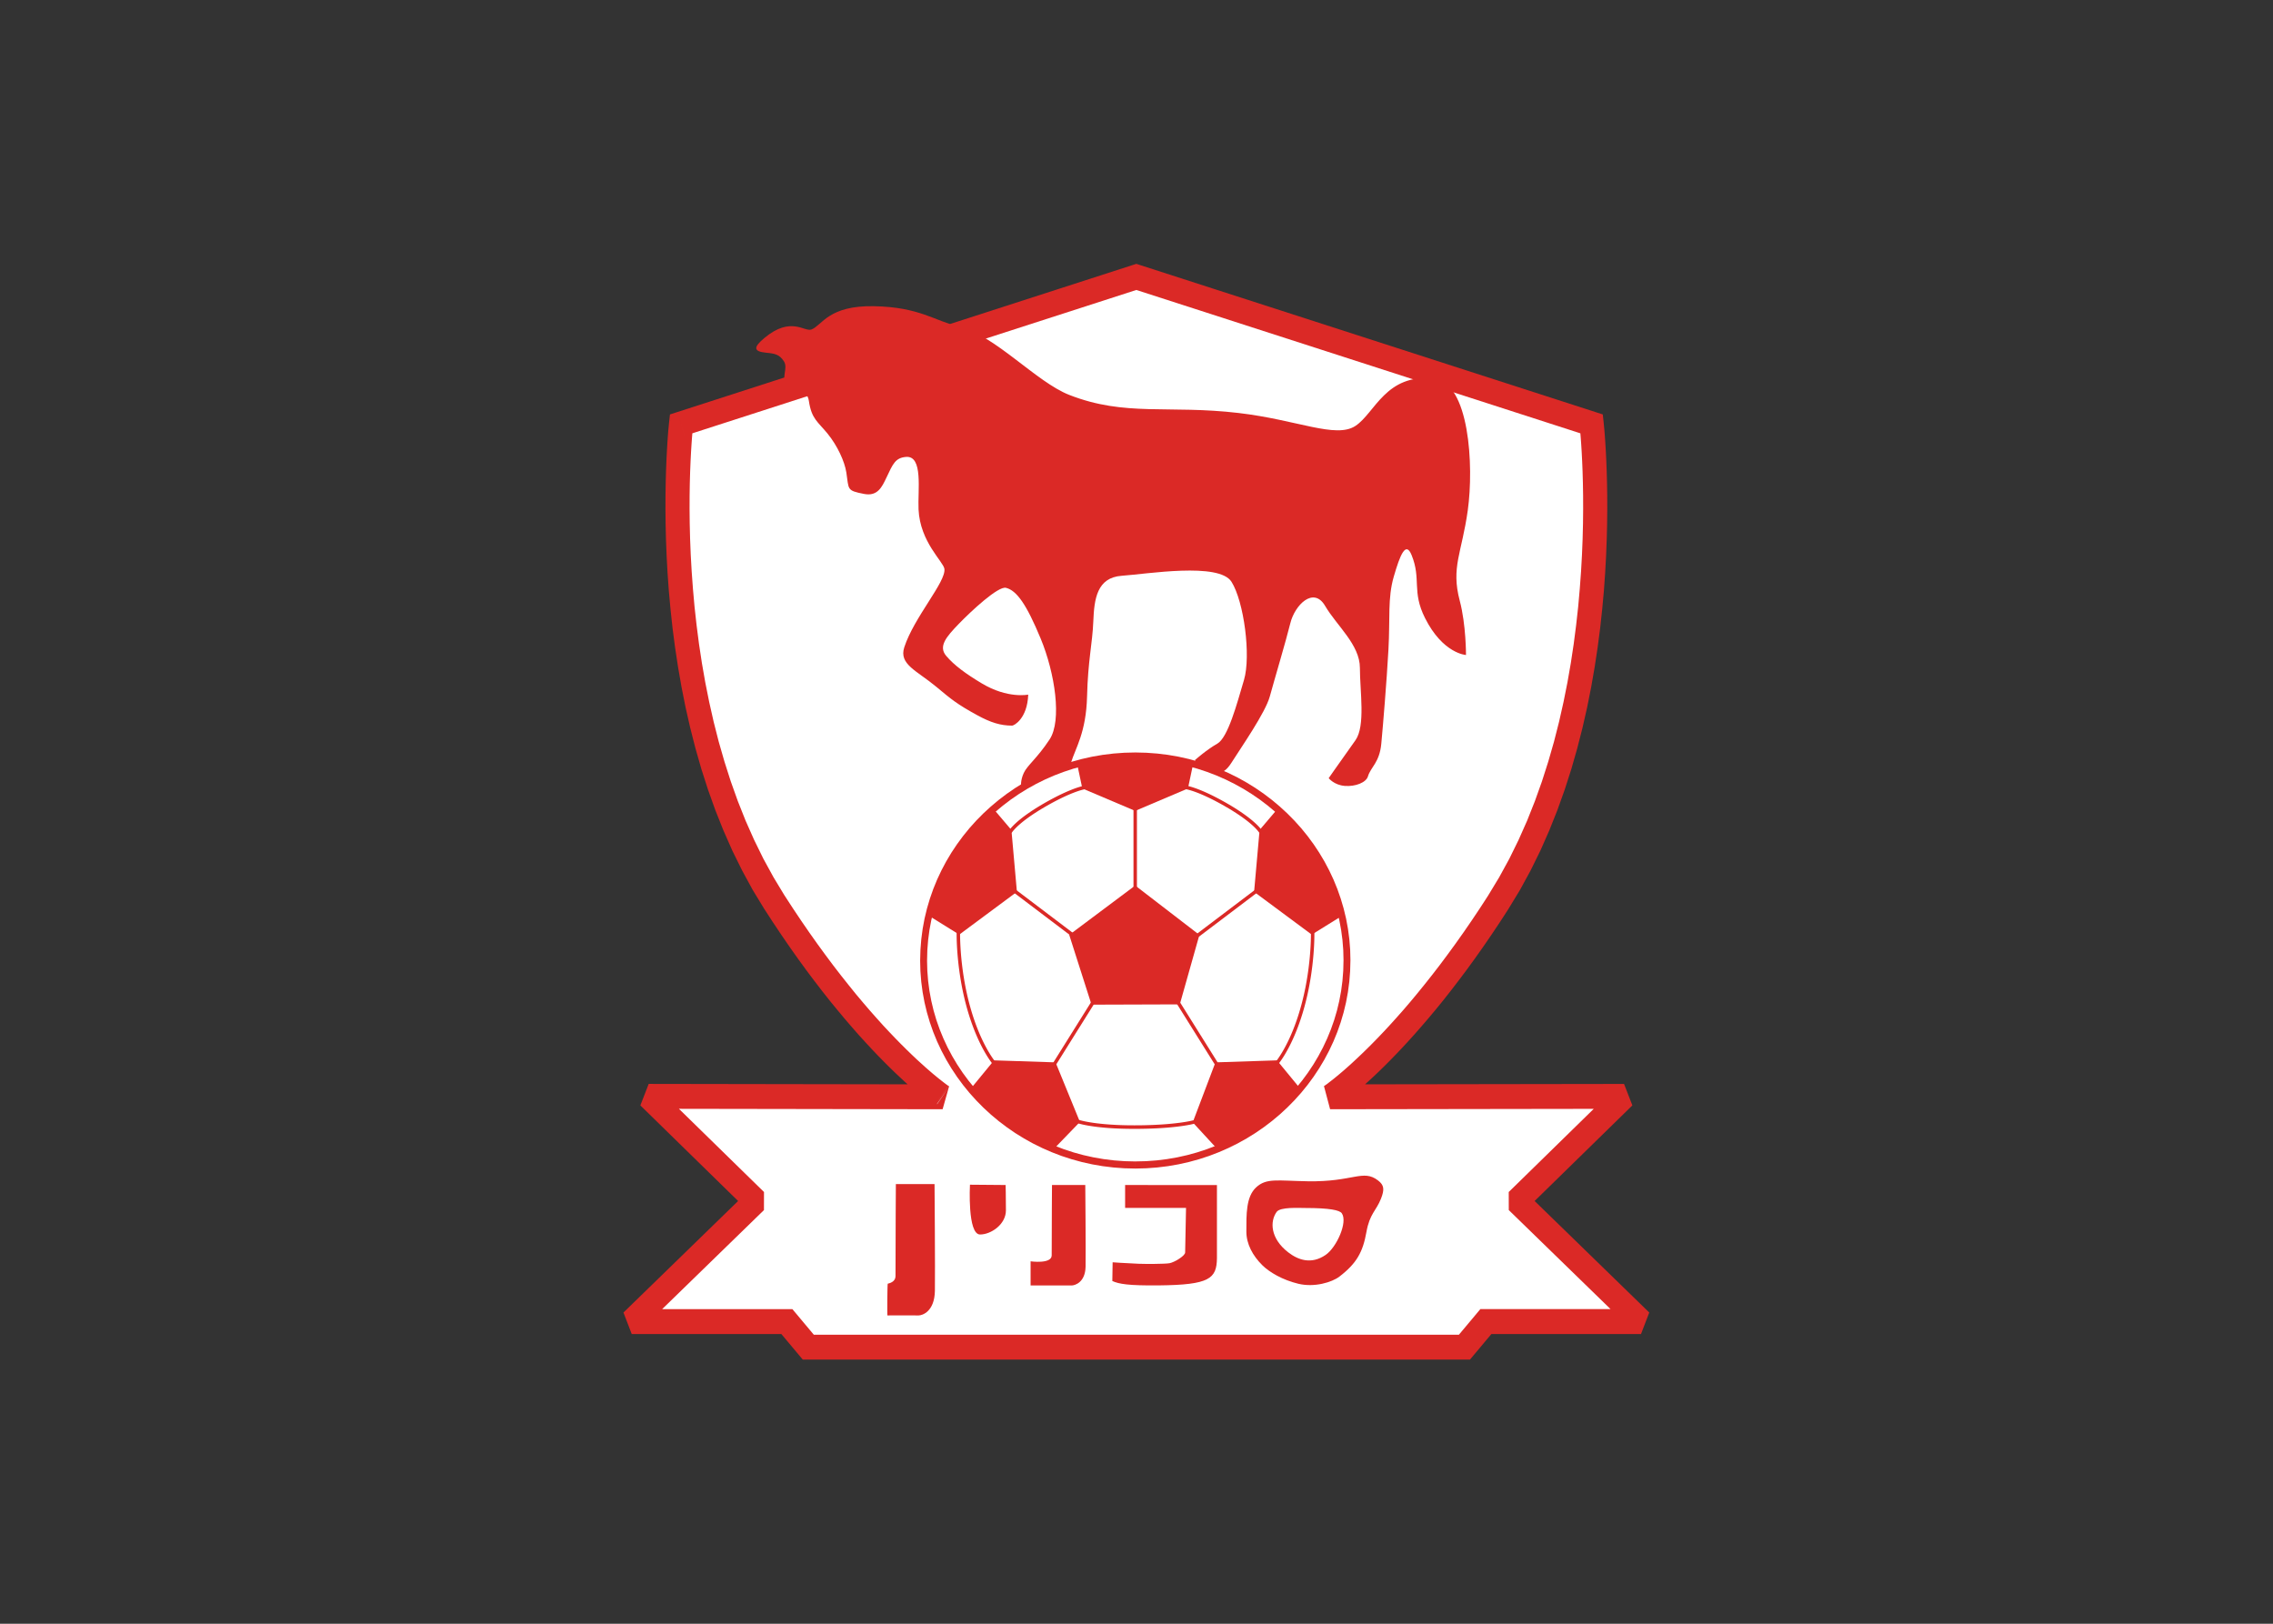 <svg clip-rule="evenodd" fill-rule="evenodd" stroke-linejoin="round" stroke-miterlimit="2" viewBox="0 0 560 400" xmlns="http://www.w3.org/2000/svg"><rect x="0" y="0" width="560" height="400" fill="#333333" stroke="none"/><g fill-rule="nonzero" transform="matrix(.832 0 0 .832 151.736 62.96)"><path d="m56.971 323.2-6.336-7.565h-45.941l36.7-35.701-31.683-30.982s86.952.127 87.04.127c.006 0-.241-.159-.24-.158.213.174-22.402-15.008-49.572-57.472-36.991-57.811-27.635-141.612-27.635-141.612l134.806-43.52 134.829 43.52s9.356 83.801-27.633 141.612c-26.945 42.111-49.479 57.426-49.492 57.434-.008.005-.321.198-.321.196l87.041-.127-31.683 30.983 36.699 35.701h-45.941l-6.336 7.564z" fill="#fff"/><path d="m56.971 323.2-6.336-7.565h-45.941l36.7-35.701-31.683-30.982 87.04.127-.24-.158c.213.174-22.402-15.008-49.572-57.472-36.991-57.811-27.635-141.612-27.635-141.612l134.806-43.52 134.829 43.52s9.356 83.801-27.633 141.612c-26.945 42.111-49.492 57.434-49.492 57.434l-.321.196 87.041-.127-31.683 30.983 36.699 35.701h-45.941l-6.336 7.564z" fill="#fff"/><path d="m50.635 311.94 2.703 1.285 6.336 7.565-5.405 4.821-6.337-7.565zm0 0h1.626l1.077 1.285zm-48.392 1.011 2.451-1.011h45.941v7.392h-45.941zm41.615-35.687-.014 5.356-36.7 35.701-4.901-5.371 36.699-35.7zm-34.147-31.993 2.464 1.011 31.683 30.983-4.929 5.342-31.683-30.983zm85.121 6.913 3.837-6.209-1.919 6.785h-.25l-.727-.001-1.175-.001-1.588-.003-1.971-.002-2.322-.005-2.64-.003-2.928-.005-3.181-.005-3.406-.005-3.596-.005-3.756-.006-3.884-.006-3.979-.006-4.043-.006-4.074-.007-4.075-.006-4.043-.006-3.979-.006-3.884-.006-3.756-.006-3.597-.005-3.405-.005-3.182-.006-2.927-.004-2.641-.003-2.321-.005-1.971-.003-1.589-.002-1.174-.002-.728-.001h-.25v-7.363h.25l.728.001 1.174.002 1.589.002 1.971.004 2.321.004 2.641.003 2.927.004 3.182.005 3.405.005 3.597.006 3.756.006 3.884.006 3.979.006 4.043.006 4.075.006 4.074.007 4.043.006 3.979.006 3.884.006 3.756.006 3.596.005 3.406.005 3.181.005 2.928.005 2.64.003 2.322.004 1.971.003 1.588.003 1.175.002h.727l.25.001zm3.891-6.15-4.425 5.775 4.131-5.992-.083-.057.002.001.101.06.061.032-.066-.025.007.005.021.005.008.005-.006.006.01.006-.004-.008.038.022-.031-.022.039.021.011.008.011.008.012.008.011.007-.017-.007.052.036-.017-.007.024.02.009.006.023.007.008.005-.006.005.006.005.076.032-.052-.026-.094-.056.001.002.085.059-3.837 6.208.083.057-.002-.001-.101-.06-.06-.032.064.025-.006-.004-.021-.006-.009-.005.005-.006-.008-.007.003.009-.038-.022.031.022-.038-.022-.012-.008-.011-.007-.011-.007-.01-.008.016.008-.053-.037.018.008-.024-.021-.01-.006-.022-.007-.008-.005.006-.005-.006-.004-.076-.033.052.026.094.055-.001-.001-.084-.058zm-54.767-52.563 5.966-4.042 2.505 3.858 2.476 3.7 2.441 3.545 2.405 3.392 2.365 3.24 2.322 3.106 2.275 2.945 2.225 2.801 2.157 2.673 2.114 2.516 2.054 2.394 1.991 2.245 1.91 2.124 1.855 1.979 1.78 1.863 1.689 1.723 1.623 1.612 1.54 1.489 1.439 1.369 1.362 1.235 1.256 1.136 1.172 1.019 1.057.909.968.798.846.69.751.587.623.482.52.396.385.283.262.187.134.078-4.127 6.006 4.425-5.775-4.219 5.948-.219-.165-.346-.245-.469-.341-.576-.424-.708-.541-.806-.644-.931-.749-1.024-.856-1.142-.967-1.228-1.077-1.339-1.192-1.418-1.322-1.523-1.427-1.595-1.547-1.68-1.67-1.773-1.809-1.836-1.921-1.91-2.066-1.995-2.182-2.047-2.331-2.11-2.452-2.171-2.604-2.241-2.73-2.281-2.887-2.331-3.032-2.378-3.165-2.42-3.326-2.461-3.478-2.498-3.632-2.532-3.787zm-25.716-147.155 2.128 7.045 2.494-3.104-.026.2-.071.684-.09 1.134-.129 1.552-.143 1.976-.147 2.353-.141 2.722-.124 3.073-.097 3.404-.06 3.713-.013 4.018.044 4.259.111 4.509.189 4.738.279 4.948.375 5.122.47 5.293.603 5.441.718 5.571.856 5.665 1.006 5.755 1.165 5.822 1.321 5.858 1.5 5.886 1.691 5.881 1.876 5.868 2.087 5.837 2.293 5.77 2.525 5.685 2.751 5.606 3.003 5.481 3.235 5.348-5.965 4.043-3.431-5.636-3.143-5.77-2.891-5.866-2.637-5.974-2.406-6.03-2.17-6.068-1.961-6.1-1.747-6.11-1.556-6.089-1.377-6.059-1.193-5.996-1.033-5.928-.885-5.838-.746-5.715-.602-5.586-.499-5.436-.375-5.268-.278-5.062-.19-4.854-.112-4.624-.044-4.375.013-4.074.061-3.8.097-3.49.123-3.16.141-2.81.146-2.439.143-2.034.129-1.638.119-1.193.07-.742.027-.285zm-2.493 3.104.267-2.385 2.227-.719zm139.428-46.625v7.045l-134.807 43.521-2.128-7.045 134.806-43.52h2.129zm-2.129 0 1.064-.343 1.065.343zm139.45 46.625-4.621 3.941-134.829-43.52 2.128-7.046 134.829 43.52zm-2.493-3.104 2.227.718.266 2.387zm-25.715 147.155-5.966-4.043 3.236-5.347 3.002-5.482 2.751-5.606 2.525-5.685 2.293-5.77 2.087-5.837 1.877-5.869 1.69-5.88 1.501-5.886 1.321-5.857 1.165-5.824 1.005-5.754.856-5.665.718-5.57.603-5.442.47-5.293.376-5.122.278-4.948.19-4.738.112-4.509.044-4.259-.013-4.018-.061-3.714-.096-3.402-.124-3.074-.141-2.722-.146-2.353-.144-1.976-.128-1.551-.091-1.136-.071-.684-.025-.199 7.114-.837.025.285.071.742.119 1.193.128 1.638.143 2.034.147 2.439.141 2.81.123 3.16.098 3.49.06 3.8.013 4.074-.044 4.375-.113 4.624-.189 4.854-.279 5.063-.375 5.267-.498 5.436-.603 5.586-.746 5.715-.884 5.839-1.033 5.927-1.193 5.996-1.377 6.059-1.556 6.088-1.747 6.112-1.96 6.099-2.171 6.068-2.407 6.031-2.636 5.973-2.89 5.867-3.142 5.769zm-50.653 58.59-3.641-6.353-.14.101.023-.017.152-.122.292-.201.415-.299.518-.411.649-.496.76-.6.856-.704.973-.81 1.078-.919 1.162-1.03 1.27-1.142 1.35-1.258 1.453-1.375 1.538-1.494 1.606-1.6 1.699-1.738 1.775-1.864 1.833-1.977 1.917-2.122 1.982-2.238 2.044-2.387 2.089-2.509 2.159-2.66 2.211-2.787 2.26-2.928 2.306-3.088 2.349-3.219 2.387-3.369 2.423-3.517 2.456-3.673 2.484-3.826 5.966 4.042-2.54 3.914-2.512 3.757-2.479 3.606-2.444 3.455-2.404 3.306-2.362 3.145-2.316 3.016-2.268 2.873-2.215 2.718-2.173 2.596-2.101 2.444-2.037 2.325-1.972 2.179-1.918 2.064-1.831 1.922-1.755 1.795-1.69 1.688-1.594 1.552-1.509 1.431-1.433 1.316-1.328 1.199-1.246 1.088-1.132.977-1.031.867-.939.762-.817.658-.704.554-.603.44-.47.356-.348.259-.236.152-.108.073zm.139-.103-.14.102-.086.052zm-2.281-6.561v7.363l-1.82-6.857-.168.1.115-.073.089-.046.005-.004-.006.01.008-.005.024-.02-.003.007.025-.021.013-.009-.029.022.07-.038-.013.007v-.01l.001.005.015-.008.015-.01.028-.023.029-.009.042-.023-.042.021.056-.038.013-.007-.003.007.025-.021-.004.009.009-.006.022-.019.005-.003-.08.04-.109.07.169-.101 3.641 6.353.168-.1-.115.073-.089.045-.005.005.006-.01-.008.005-.025.021.004-.008-.026.021-.013.008.029-.021-.07.038.014-.006-.001.008-.001-.006-.014.011-.015.008-.03.024-.028.009-.042.023.041-.021-.055.037-.013.008.003-.008-.025.022.004-.009-.009.005-.022.019-.006.004.08-.04.109-.071-.168.101zm89.504 6.226-2.465 1.011-87.039.127v-7.364l87.039-.127zm-36.597 30.998-.014-5.356 31.681-30.983 4.93 5.342-31.683 30.983zm39.15 36.71-2.451-1.01-36.699-35.701 4.901-5.371 36.7 35.701zm-48.644-6.106 2.703-1.285h45.941v7.391h-45.941zm0 0 1.077-1.285h1.627zm-3.633 13.657-2.703-6.094 6.336-7.563 5.407 4.821-6.337 7.565zm2.702-1.271-1.064 1.27h-1.638zm-199.706 0 2.702-6.093h194.301v7.363h-194.301zm2.702 1.271h-1.638l-1.064-1.27z" fill="#db2926"/><path d="m184.409 46.609c-20.871-2.444-33.524 1.16-50.165-5.356-9.77-3.825-21.914-17.595-32.476-20.145-7.467-1.803-11.881-5.866-25.346-6.121-13.465-.254-15.314 5.61-18.482 6.885-2.097.844-6.072-4.079-13.993 2.55-3.273 2.739-3.233 3.973.527 4.336 2.641.255 3.961.51 5.281 2.55s-.9 4.847.793 6.63c2.904 3.06 6.056 1.424 6.6 5.1.792 5.356 2.64 6.12 5.543 9.69 2.906 3.57 5.036 8.197 5.545 11.475.793 5.1 0 5.355 5.281 6.375 3.952.763 5.28-2.04 6.6-4.845 1.909-4.055 2.64-5.866 5.809-6.121 5.109-.411 3.433 9.946 3.697 15.556.456 9.684 7.359 15.436 7.656 17.595.528 3.825-8.977 14.28-11.881 23.205-1.653 5.08 3.696 6.884 9.505 11.73 4.382 3.655 6.072 5.1 12.145 8.415 3.928 2.144 6.854 3.059 10.297 3.059.528 0 4.489-2.04 4.753-9.179 0 0-6.073 1.275-13.73-3.315-4.753-2.849-8.184-5.356-10.561-8.16-2.376-2.806 0-5.611 3.697-9.436s11.688-11.267 13.994-10.71c3.168.765 6.072 4.845 10.296 15.045s6.337 24.225 2.641 29.835c-3.697 5.61-6.601 7.651-7.657 9.946s-.793 4.079-.793 4.079 3.433.511 6.338 0c2.904-.51 6.072-1.53 6.072-1.53s1.056-1.274 2.377-5.609c1.32-4.336 4.488-8.926 4.752-19.635.264-10.711 1.584-15.556 1.848-22.186s1.056-13.004 8.448-13.515c7.393-.509 28.779-4.08 32.475 1.786 3.697 5.864 5.809 21.93 3.697 29.069-2.113 7.141-4.753 17.086-7.922 18.871-3.167 1.785-6.6 4.846-6.6 4.846s.791 2.294 3.433 2.805c2.64.51 4.488 2.55 7.392-2.04 2.905-4.59 10.033-14.79 11.353-19.635 1.32-4.846 4.753-16.321 6.074-21.676 1.32-5.356 6.864-10.965 10.296-5.1 3.433 5.864 10.297 11.475 10.297 18.359 0 6.887 1.703 17.163-1.32 21.422-6.336 8.924-7.92 11.219-7.92 11.219s1.584 2.04 4.752 2.295c3.167.254 6.336-1.02 6.865-2.805.827-2.794 3.432-4.08 3.96-9.69s1.584-18.36 2.112-27.795c.528-9.434-.264-15.299 1.584-21.676 1.848-6.375 3.541-10.653 5.281-6.375 2.903 7.141 0 10.71 3.96 18.616 5.306 10.592 12.145 10.965 12.145 10.965s.04-8.953-1.848-16.065c-2.64-9.945.607-14.076 2.377-26.775 1.848-13.261.469-37.888-10.033-39.015-14.257-1.531-17.426 10.199-23.235 14.025-5.807 3.825-17.16-1.785-34.586-3.824z" fill="#db2926"/><path d="m153.822 269.266c-34.563 0-62.701-27.179-62.701-60.556 0-33.353 28.138-60.528 62.701-60.528 34.53 0 62.669 27.175 62.669 60.528-.001 33.377-28.139 60.556-62.669 60.556z" fill="#fff"/><g fill="#db2926"><path d="m90.097 208.71h2.048l.079 3.058.238 3.011.392 2.969.545 2.925.685 2.873.83 2.818.972 2.758 1.105 2.699 1.233 2.632 1.363 2.565 1.484 2.491 1.605 2.416 1.722 2.334 1.831 2.247 1.937 2.161 2.046 2.071 2.142 1.974 2.236 1.873 2.33 1.771 2.423 1.661 2.5 1.553 2.586 1.435 2.658 1.319 2.733 1.199 2.802 1.064 2.863.942 2.929.805 2.983.666 3.036.525 3.086.382 3.131.23 3.173.079v2.104l-3.269-.079-3.228-.239-3.182-.39-3.132-.542-3.078-.69-3.017-.829-2.959-.967-2.89-1.107-2.82-1.231-2.748-1.36-2.666-1.485-2.588-1.601-2.495-1.72-2.409-1.829-2.317-1.938-2.215-2.04-2.11-2.138-2.009-2.235-1.895-2.33-1.778-2.416-1.661-2.499-1.54-2.581-1.411-2.656-1.283-2.731-1.144-2.798-1.003-2.866-.863-2.925-.717-2.979-.56-3.032-.408-3.084-.247-3.128zm63.726-61.584v2.111-.003l-3.173.078-3.131.231-3.086.381-3.036.526-2.982.665-2.929.805-2.863.942-2.803 1.064-2.733 1.198-2.658 1.319-2.586 1.435-2.504 1.552-2.419 1.661-2.33 1.77-2.24 1.872-2.138 1.973-2.046 2.07-1.937 2.161-1.835 2.246-1.718 2.333-1.606 2.415-1.483 2.49-1.363 2.564-1.234 2.63-1.104 2.698-.972 2.756-.83 2.817-.685 2.871-.545 2.923-.391 2.967-.239 3.01-.078 3.055h-2.048l.086-3.163.246-3.125.408-3.083.56-3.031.717-2.978.863-2.924 1.004-2.864 1.144-2.796 1.282-2.73 1.411-2.655 1.539-2.579 1.661-2.498 1.782-2.416 1.891-2.328 2.008-2.235 2.11-2.137 2.218-2.039 2.313-1.937 2.409-1.828 2.498-1.719 2.585-1.602 2.666-1.485 2.747-1.359 2.82-1.231 2.891-1.107 2.959-.966 3.017-.829 3.078-.69 3.133-.542 3.182-.39 3.227-.238 3.269-.08zm0 .003v-.004zm63.692 61.581h-2.048l-.078-3.055-.238-3.01-.391-2.966-.545-2.923-.685-2.872-.831-2.816-.972-2.756-1.104-2.698-1.233-2.631-1.362-2.564-1.483-2.49-1.605-2.414-1.722-2.333-1.83-2.247-1.936-2.16-2.046-2.071-2.138-1.972-2.24-1.872-2.328-1.771-2.422-1.661-2.499-1.552-2.584-1.435-2.657-1.318-2.731-1.198-2.801-1.065-2.861-.941-2.926-.806-2.98-.665-3.034-.525-3.083-.382-3.128-.23-3.17-.075v-2.112l3.266.083 3.224.238 3.18.39 3.129.542 3.076.689 3.015.83 2.958.967 2.888 1.106 2.818 1.231 2.746 1.36 2.665 1.484 2.587 1.601 2.494 1.72 2.409 1.828 2.311 1.937 2.217 2.039 2.11 2.137 2.008 2.235 1.895 2.329 1.778 2.415 1.66 2.497 1.54 2.581 1.41 2.655 1.282 2.729 1.145 2.797 1.003 2.864.862 2.923.718 2.979.56 3.031.407 3.082.247 3.126zm-63.692 61.608v-2.108l3.169-.075 3.128-.229 3.083-.382 3.034-.525 2.98-.666 2.927-.806 2.861-.941 2.8-1.066 2.732-1.198 2.657-1.318 2.584-1.436 2.499-1.552 2.417-1.662 2.332-1.771 2.236-1.872 2.143-1.973 2.045-2.072 1.935-2.161 1.831-2.247 1.722-2.335 1.604-2.415 1.484-2.491 1.362-2.566 1.234-2.631 1.104-2.699.971-2.758.831-2.818.685-2.873.545-2.925.392-2.969.238-3.011.078-3.058h2.049l-.086 3.164-.246 3.128-.408 3.085-.561 3.032-.717 2.979-.862 2.926-1.004 2.866-1.144 2.798-1.281 2.73-1.411 2.656-1.54 2.582-1.66 2.499-1.778 2.415-1.895 2.331-2.009 2.235-2.109 2.138-2.214 2.04-2.316 1.937-2.405 1.829-2.497 1.719-2.587 1.603-2.665 1.484-2.746 1.36-2.818 1.231-2.888 1.107-2.957.967-3.016.83-3.076.689-3.13.542-3.179.391-3.224.238-3.266.083zm0 .005v-.005z"/><path d="m153.78 186.519 19.01 14.62-5.808 20.57-26.139.086-6.6-20.656z"/><path d="m138.121 157.778-1.547-7.31s5.566-2.551 16.238-2.551l1.895.011c10.669 0 16.236 2.549 16.236 2.549l-1.547 7.311-15.618 6.632z"/><path d="m153.27 188.39v-25.841h1.021v25.841z"/><path d="m188.985 188.39 17.073 12.666 8.626-5.356s-.419-7.302-6.688-17.341c-6.689-10.71-12.146-14.449-12.146-14.449l-5.237 6.162z"/><path d="m177.543 238.88 18.218-.596 6.778 8.245s-4.752 6.46-11.267 10.71c-6.511 4.249-13.024 7.479-13.024 7.479l-7.438-8.075z"/><path d="m190.255 188.346-17.69 13.388-.604-.849 17.689-13.389z"/><path d="m180.562 161.959-.493.925-.737-.414-.712-.391-.684-.367-.658-.346-.634-.321-.609-.303-.581-.282-.558-.262-.532-.245-.506-.225-.484-.208-.458-.191-.434-.176-.409-.157-.387-.145-.361-.13-.339-.117-.315-.105-.291-.093-.267-.082-.246-.072-.222-.061-.201-.051-.175-.043-.154-.035-.133-.031-.109-.021-.09-.015-.066-.013-.045-.006-.026-.005v.001l.108-1.048.02.003.037.006.061.01.082.013.102.019.127.026.145.03.17.039.192.047.213.055.234.066.258.072.282.085.304.097.326.109.351.121.374.135.395.148.421.166.446.179.47.196.492.212.518.229.543.248.567.267.594.287.616.307.642.329.669.35.693.372.719.394zm10.893 8.494-.892.512v.003l-.011-.017-.022-.038-.033-.051-.05-.074-.065-.089-.081-.108-.095-.126-.117-.142-.133-.158-.156-.175-.176-.193-.198-.207-.222-.225-.247-.24-.269-.255-.299-.27-.325-.285-.354-.302-.381-.314-.413-.329-.445-.342-.478-.357-.51-.371-.545-.382-.581-.397-.617-.409-.656-.42-.693-.436-.733-.446-.775-.458-.814-.468.492-.925.827.477.783.464.745.453.704.44.664.429.63.417.592.405.557.391.523.378.49.366.456.353.426.338.397.326.366.31.336.297.311.282.286.268.259.253.234.237.213.223.189.206.167.191.149.175.129.159.112.141.093.125.077.11.061.089.05.077.035.054.022.038z"/><path d="m177.64 239.971-11.485-18.36.861-.57 11.485 18.361z"/><path d="m203.911 222.362-.985-.285.286-1.075.266-1.067.247-1.057.228-1.043.213-1.031.195-1.015.18-.998.163-.979.15-.958.135-.936.124-.912.108-.887.099-.859.086-.832.077-.799.065-.768.057-.735.049-.699.041-.661.033-.623.027-.583.021-.54.015-.496.012-.45.008-.405.004-.354.001-.304v-.256-.197l-.002-.145-.001-.086-.001-.026 1.021-.025v.034l.002.092.001.148.001.205v.255l-.002.312-.004.362-.007.41-.012.458-.015.505-.021.547-.027.591-.034.63-.041.67-.048.708-.058.743-.068.777-.076.811-.088.841-.098.87-.113.896-.122.924-.138.949-.151.97-.167.992-.181 1.01-.198 1.027-.214 1.044-.233 1.06-.251 1.069-.269 1.084zm-7.767 17.037-.765-.697.007-.01.037-.042.058-.073.082-.104.104-.134.125-.167.144-.199.163-.229.181-.263.198-.295.214-.327.228-.36.242-.393.253-.426.268-.461.275-.493.286-.529.293-.559.303-.597.307-.63.311-.665.318-.701.319-.735.322-.771.321-.806.322-.842.32-.877.319-.914.316-.95.308-.989.306-1.024.298-1.06.985.285-.303 1.077-.31 1.04-.317 1.001-.32.967-.323.93-.327.894-.327.855-.329.823-.326.784-.327.75-.321.714-.319.68-.315.644-.306.608-.301.577-.293.54-.284.507-.272.472-.261.439-.25.406-.236.371-.222.34-.206.307-.189.272-.171.242-.153.209-.132.176-.112.146-.09.112-.066.082-.041.05z"/><path d="m118.752 188.39-17.073 12.666-8.624-5.356s.418-7.302 6.687-17.341c6.688-10.71 12.145-14.449 12.145-14.449l5.237 6.162z"/><path d="m130.193 238.88-18.217-.596-6.776 8.245s4.751 6.46 11.264 10.71c6.513 4.249 13.026 7.479 13.026 7.479l7.92-8.202z"/><path d="m118.088 187.496 17.688 13.389-.604.849-17.689-13.388z"/><path d="m127.668 162.883-.493-.924.746-.419.719-.394.694-.372.669-.349.641-.33.617-.307.594-.287.566-.266.543-.248.518-.23.493-.212.47-.195.445-.179.421-.167.396-.148.374-.135.35-.122.327-.108.303-.096.283-.086.257-.073.236-.066.212-.055.192-.047.169-.039.145-.03.127-.025.102-.02.082-.012.06-.011.038-.005.02-.003.108 1.048-.001-.001-.025.004-.045.007-.066.013-.091.015-.109.021-.133.03-.154.036-.175.042-.201.052-.222.061-.246.072-.266.082-.291.092-.315.105-.339.117-.361.131-.387.145-.409.157-.434.175-.458.192-.484.207-.506.226-.531.244-.559.263-.581.282-.609.303-.634.321-.658.346-.685.366-.712.391zm-10.493 8.081-.893-.511.011-.022.023-.039.034-.053.047-.074.063-.093.077-.109.093-.125.113-.142.128-.158.149-.174.168-.192.189-.206.213-.223.235-.237.258-.253.286-.267.31-.283.338-.297.366-.309.396-.326.427-.339.456-.353.49-.365.523-.379.557-.391.592-.405.629-.417.665-.429.705-.44.744-.453.784-.464.826-.476.492.924-.814.468-.775.459-.733.444-.693.437-.656.42-.617.41-.581.396-.545.384-.511.37-.477.356-.444.342-.415.329-.38.314-.354.302-.326.285-.298.27-.269.255-.247.24-.223.225-.197.208-.176.193-.156.174-.134.158-.116.143-.096.125-.081.108-.065.089-.047.071-.036.054-.022.037-.01.018z"/><path d="m129.235 239.402 11.485-18.361.861.57-11.486 18.36z"/><path d="m104.812 222.077-.984.284-.29-1.091-.269-1.083-.251-1.07-.233-1.06-.213-1.044-.199-1.027-.181-1.011-.167-.991-.15-.971-.139-.948-.123-.924-.113-.896-.098-.871-.088-.84-.076-.812-.068-.777-.058-.743-.049-.707-.041-.67-.033-.63-.027-.591-.021-.547-.016-.505-.011-.458-.008-.41-.004-.362-.002-.311v-.256l.001-.205.002-.148.001-.091.001-.034 1.02.023v.027l-.001.086-.001.145-.001.198v.255l.001.303.004.355.008.405.012.451.016.495.021.54.027.583.034.623.04.661.049.699.057.734.065.77.076.798.087.832.099.859.108.887.124.912.134.936.151.958.162.979.181.997.195 1.016.214 1.031.228 1.044.247 1.057.266 1.066zm7.547 16.623-.764.699-.019-.023-.04-.05-.067-.081-.089-.112-.112-.147-.133-.176-.152-.209-.171-.242-.189-.273-.206-.306-.221-.34-.237-.372-.249-.406-.263-.439-.271-.472-.284-.506-.293-.541-.301-.576-.306-.609-.315-.644-.32-.68-.321-.713-.327-.75-.326-.785-.329-.822-.326-.855-.328-.894-.323-.93-.32-.967-.317-1.001-.309-1.04-.302-1.078.985-.284.298 1.06.305 1.024.31.988.315.95.319.915.319.876.324.843.32.805.323.772.318.734.318.702.311.664.307.63.302.597.294.559.284.528.277.494.267.461.254.425.241.393.228.361.213.327.198.295.181.263.163.23.144.198.125.167.103.134.082.104.058.073.036.042z"/><path d="m153.385 258.575v-1.056l1.152-.003 1.109-.013 1.067-.02 1.024-.028.984-.035.943-.04.903-.047.863-.051.824-.056.784-.06.745-.063.706-.065.667-.068.63-.069.593-.071.556-.069.519-.072.483-.071.445-.067.411-.068.376-.066.341-.062.304-.06.272-.056.238-.049.203-.044.173-.041.138-.035.104-.026.075-.018.042-.013.01-.002.276 1.014-.022.008-.051.013-.082.022-.117.03-.147.035-.18.041-.214.048-.246.054-.28.056-.316.059-.35.066-.384.066-.418.068-.457.071-.491.071-.527.072-.564.073-.601.071-.639.069-.678.068-.715.068-.753.064-.792.059-.831.057-.871.051-.911.046-.952.04-.991.036-1.033.027-1.075.021-1.116.013zm-16.666-1.687.328-.999.005.001.04.014.065.02.094.028.123.038.156.041.184.048.214.054.246.061.279.062.309.069.341.069.377.074.408.074.441.077.477.075.509.078.546.076.579.074.617.074.652.071.689.068.725.063.764.061.799.056.84.05.879.045.914.038.957.029.996.022 1.037.014 1.077.003v1.055l-1.085-.007-1.045-.013-1.004-.023-.965-.029-.927-.038-.886-.044-.848-.05-.811-.056-.772-.06-.736-.067-.698-.068-.663-.072-.625-.073-.591-.078-.554-.077-.522-.078-.485-.08-.453-.076-.42-.079-.384-.073-.353-.074-.321-.068-.287-.067-.258-.061-.226-.058-.196-.051-.164-.047-.135-.037-.107-.033-.077-.024-.044-.014z"/><path d="m104.848 275.103s-.792 14.741 2.992 14.741c3.257 0 7.657-3.002 7.657-7.149 0-4.151-.088-7.504-.088-7.504z"/><path d="m129.14 275.191h9.855s.176 19.595.089 24.186c-.089 4.677-3.195 5.561-4.136 5.561h-12.146v-7.149s6.248.881 6.248-1.767c0-8.388.09-20.831.09-20.831z"/><path d="m177.984 296.888c-.088 6.026-2.201 7.873-17.129 8.025-9.097.093-11.914-.416-13.85-1.296l.089-5.544s3.433.263 7.744.44c1.572.064 7.734.1 9.154-.177 1.417-.274 4.575-2.166 4.575-3.167l.264-13.2h-18.04v-6.777l27.193.02z"/><path d="m186.696 289.016c0-5.019-.135-10.338 2.905-13.134 3.04-2.795 6.159-1.961 15.225-1.795 13.601.244 16.37-3.671 20.859-.246 1.835 1.401 1.935 2.691.88 5.385-1.421 3.625-3.348 4.431-4.314 9.871-1.056 5.952-2.904 9.307-8.009 13.218-2.199 1.685-7.393 3.262-12.145 2.121-4.747-1.139-8.589-3.441-10.648-5.465-2.904-2.857-4.753-6.36-4.753-9.955zm12.41 6.123c2.847 2.2 6.776 3.707 11.089.734 3.227-2.228 6.601-9.711 4.753-12.323-.64-.904-3.599-1.55-10.739-1.55-2.072 0-7.455-.337-8.535 1.143-2.026 2.774-1.937 7.846 3.432 11.996z"/><path d="m82.907 274.925h11.454s.203 25.614.103 31.614c-.103 6.116-3.714 7.27-4.809 7.27-2.919 0-9.186-.046-9.246 0-.091.068-.031-9.375.097-9.402 1.283-.276 2.297-.955 2.297-2.252 0-10.964.104-27.23.104-27.23z"/></g></g></svg>